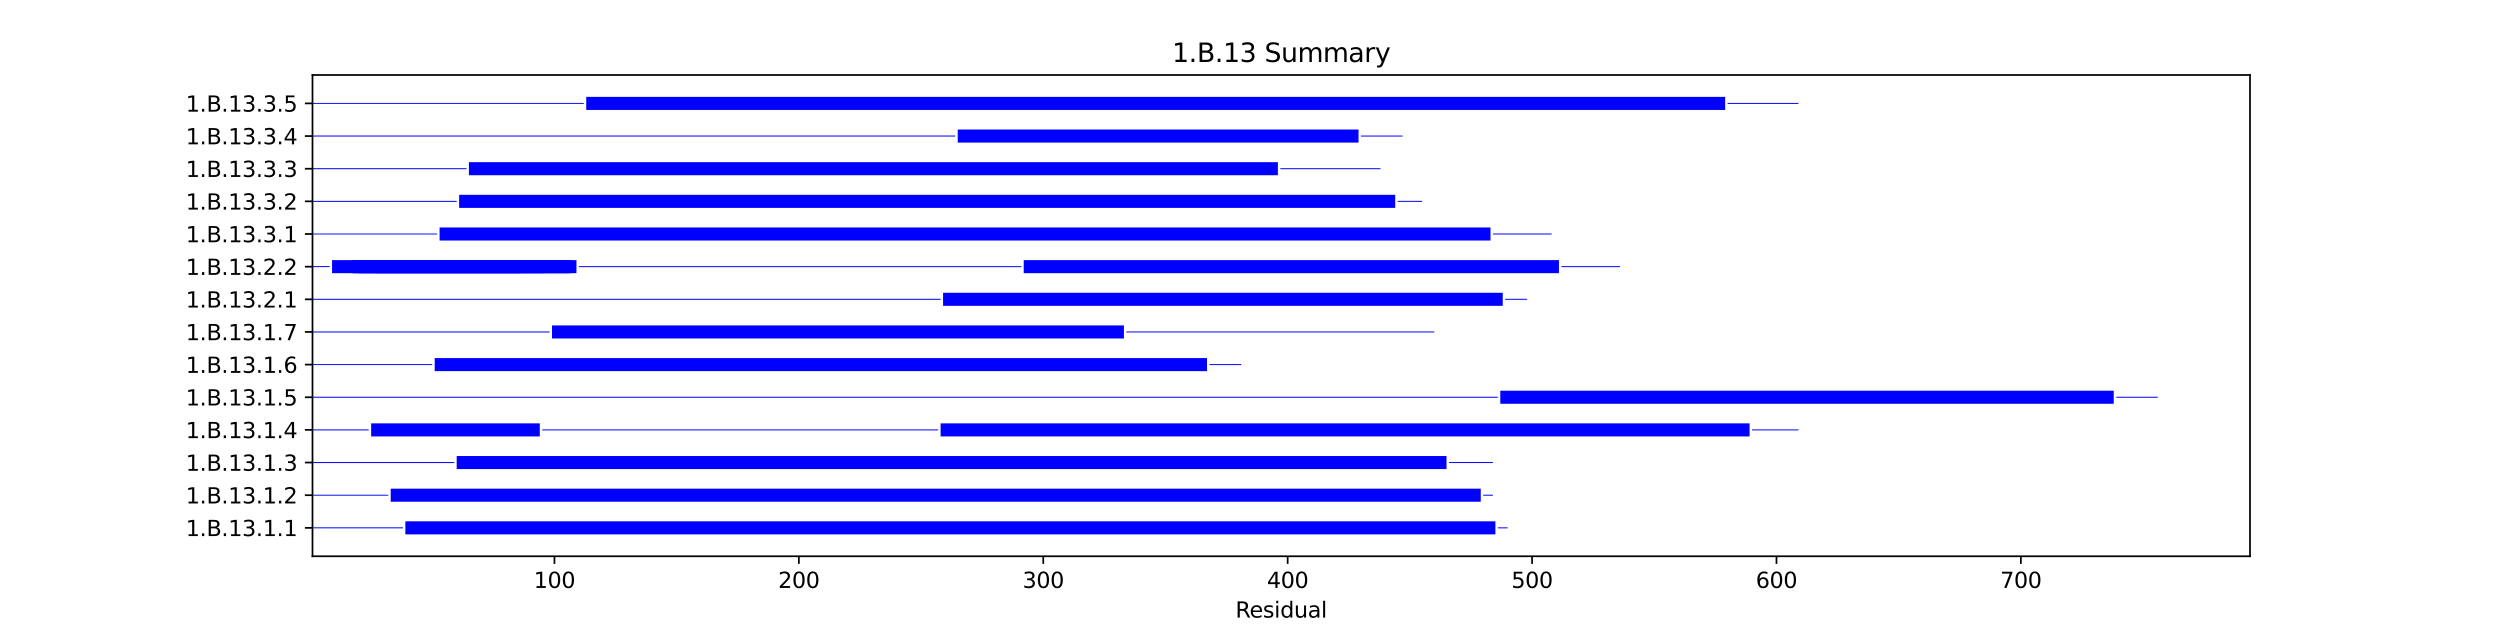 <?xml version="1.0" encoding="utf-8" standalone="no"?>
<!DOCTYPE svg PUBLIC "-//W3C//DTD SVG 1.1//EN"
  "http://www.w3.org/Graphics/SVG/1.1/DTD/svg11.dtd">
<svg xmlns:xlink="http://www.w3.org/1999/xlink" width="1152pt" height="288pt" viewBox="0 0 1152 288" xmlns="http://www.w3.org/2000/svg" version="1.1">
 <defs>
  <style type="text/css">*{stroke-linejoin: round; stroke-linecap: butt}</style>
 </defs>
 <g id="figure_1">
  <g id="patch_1">
   <path d="M 0 288 
L 1152 288 
L 1152 0 
L 0 0 
z
" style="fill: #ffffff"/>
  </g>
  <g id="axes_1">
   <g id="patch_2">
    <path d="M 144 256.32 
L 1036.8 256.32 
L 1036.8 34.56 
L 144 34.56 
z
" style="fill: #ffffff"/>
   </g>
   <g id="patch_3">
    <path d="M 144 243.457 
L 185.67 243.457 
L 185.67 243.005 
L 144 243.005 
z
" clip-path="url(#p2be571df8f)" style="fill: #0000ff"/>
   </g>
   <g id="patch_4">
    <path d="M 186.796 246.24 
L 689.084 246.24 
L 689.084 240.222 
L 186.796 240.222 
z
" clip-path="url(#p2be571df8f)" style="fill: #0000ff"/>
   </g>
   <g id="patch_5">
    <path d="M 690.21 243.457 
L 694.715 243.457 
L 694.715 243.005 
L 690.21 243.005 
z
" clip-path="url(#p2be571df8f)" style="fill: #0000ff"/>
   </g>
   <g id="patch_6">
    <path d="M 144 228.412 
L 178.912 228.412 
L 178.912 227.961 
L 144 227.961 
z
" clip-path="url(#p2be571df8f)" style="fill: #0000ff"/>
   </g>
   <g id="patch_7">
    <path d="M 180.039 231.195 
L 682.327 231.195 
L 682.327 225.177 
L 180.039 225.177 
z
" clip-path="url(#p2be571df8f)" style="fill: #0000ff"/>
   </g>
   <g id="patch_8">
    <path d="M 683.453 228.412 
L 687.958 228.412 
L 687.958 227.961 
L 683.453 227.961 
z
" clip-path="url(#p2be571df8f)" style="fill: #0000ff"/>
   </g>
   <g id="patch_9">
    <path d="M 144 213.367 
L 209.32 213.367 
L 209.32 212.916 
L 144 212.916 
z
" clip-path="url(#p2be571df8f)" style="fill: #0000ff"/>
   </g>
   <g id="patch_10">
    <path d="M 210.446 216.15 
L 666.56 216.15 
L 666.56 210.133 
L 210.446 210.133 
z
" clip-path="url(#p2be571df8f)" style="fill: #0000ff"/>
   </g>
   <g id="patch_11">
    <path d="M 667.686 213.367 
L 687.958 213.367 
L 687.958 212.916 
L 667.686 212.916 
z
" clip-path="url(#p2be571df8f)" style="fill: #0000ff"/>
   </g>
   <g id="patch_12">
    <path d="M 144 198.322 
L 169.903 198.322 
L 169.903 197.871 
L 144 197.871 
z
" clip-path="url(#p2be571df8f)" style="fill: #0000ff"/>
   </g>
   <g id="patch_13">
    <path d="M 171.029 201.106 
L 248.737 201.106 
L 248.737 195.088 
L 171.029 195.088 
z
" clip-path="url(#p2be571df8f)" style="fill: #0000ff"/>
   </g>
   <g id="patch_14">
    <path d="M 249.863 198.322 
L 432.309 198.322 
L 432.309 197.871 
L 249.863 197.871 
z
" clip-path="url(#p2be571df8f)" style="fill: #0000ff"/>
   </g>
   <g id="patch_15">
    <path d="M 433.435 201.106 
L 806.209 201.106 
L 806.209 195.088 
L 433.435 195.088 
z
" clip-path="url(#p2be571df8f)" style="fill: #0000ff"/>
   </g>
   <g id="patch_16">
    <path d="M 807.335 198.322 
L 828.733 198.322 
L 828.733 197.871 
L 807.335 197.871 
z
" clip-path="url(#p2be571df8f)" style="fill: #0000ff"/>
   </g>
   <g id="patch_17">
    <path d="M 144 183.278 
L 690.21 183.278 
L 690.21 182.826 
L 144 182.826 
z
" clip-path="url(#p2be571df8f)" style="fill: #0000ff"/>
   </g>
   <g id="patch_18">
    <path d="M 691.336 186.061 
L 974.014 186.061 
L 974.014 180.043 
L 691.336 180.043 
z
" clip-path="url(#p2be571df8f)" style="fill: #0000ff"/>
   </g>
   <g id="patch_19">
    <path d="M 975.14 183.278 
L 994.286 183.278 
L 994.286 182.826 
L 975.14 182.826 
z
" clip-path="url(#p2be571df8f)" style="fill: #0000ff"/>
   </g>
   <g id="patch_20">
    <path d="M 144 168.233 
L 199.184 168.233 
L 199.184 167.781 
L 144 167.781 
z
" clip-path="url(#p2be571df8f)" style="fill: #0000ff"/>
   </g>
   <g id="patch_21">
    <path d="M 200.31 171.016 
L 556.191 171.016 
L 556.191 164.998 
L 200.31 164.998 
z
" clip-path="url(#p2be571df8f)" style="fill: #0000ff"/>
   </g>
   <g id="patch_22">
    <path d="M 557.318 168.233 
L 571.958 168.233 
L 571.958 167.781 
L 557.318 167.781 
z
" clip-path="url(#p2be571df8f)" style="fill: #0000ff"/>
   </g>
   <g id="patch_23">
    <path d="M 144 153.188 
L 253.242 153.188 
L 253.242 152.737 
L 144 152.737 
z
" clip-path="url(#p2be571df8f)" style="fill: #0000ff"/>
   </g>
   <g id="patch_24">
    <path d="M 254.368 155.971 
L 517.9 155.971 
L 517.9 149.953 
L 254.368 149.953 
z
" clip-path="url(#p2be571df8f)" style="fill: #0000ff"/>
   </g>
   <g id="patch_25">
    <path d="M 519.027 153.188 
L 660.929 153.188 
L 660.929 152.737 
L 519.027 152.737 
z
" clip-path="url(#p2be571df8f)" style="fill: #0000ff"/>
   </g>
   <g id="patch_26">
    <path d="M 144 138.143 
L 433.435 138.143 
L 433.435 137.692 
L 144 137.692 
z
" clip-path="url(#p2be571df8f)" style="fill: #0000ff"/>
   </g>
   <g id="patch_27">
    <path d="M 434.561 140.927 
L 692.462 140.927 
L 692.462 134.909 
L 434.561 134.909 
z
" clip-path="url(#p2be571df8f)" style="fill: #0000ff"/>
   </g>
   <g id="patch_28">
    <path d="M 693.589 138.143 
L 703.725 138.143 
L 703.725 137.692 
L 693.589 137.692 
z
" clip-path="url(#p2be571df8f)" style="fill: #0000ff"/>
   </g>
   <g id="patch_29">
    <path d="M 144 123.099 
L 151.883 123.099 
L 151.883 122.647 
L 144 122.647 
z
" clip-path="url(#p2be571df8f)" style="fill: #0000ff"/>
   </g>
   <g id="patch_30">
    <path d="M 153.01 125.882 
L 263.378 125.882 
L 263.378 119.864 
L 153.01 119.864 
z
" clip-path="url(#p2be571df8f)" style="fill: #0000ff"/>
   </g>
   <g id="patch_31">
    <path d="M 162.019 125.882 
L 265.63 125.882 
L 265.63 119.864 
L 162.019 119.864 
z
" clip-path="url(#p2be571df8f)" style="fill: #0000ff"/>
   </g>
   <g id="patch_32">
    <path d="M 163.146 125.882 
L 239.728 125.882 
L 239.728 119.864 
L 163.146 119.864 
z
" clip-path="url(#p2be571df8f)" style="fill: #0000ff"/>
   </g>
   <g id="patch_33">
    <path d="M 165.398 125.882 
L 262.252 125.882 
L 262.252 119.864 
L 165.398 119.864 
z
" clip-path="url(#p2be571df8f)" style="fill: #0000ff"/>
   </g>
   <g id="patch_34">
    <path d="M 173.281 125.882 
L 250.99 125.882 
L 250.99 119.864 
L 173.281 119.864 
z
" clip-path="url(#p2be571df8f)" style="fill: #0000ff"/>
   </g>
   <g id="patch_35">
    <path d="M 266.756 123.099 
L 470.6 123.099 
L 470.6 122.647 
L 266.756 122.647 
z
" clip-path="url(#p2be571df8f)" style="fill: #0000ff"/>
   </g>
   <g id="patch_36">
    <path d="M 471.726 125.882 
L 718.365 125.882 
L 718.365 119.864 
L 471.726 119.864 
z
" clip-path="url(#p2be571df8f)" style="fill: #0000ff"/>
   </g>
   <g id="patch_37">
    <path d="M 719.491 123.099 
L 746.52 123.099 
L 746.52 122.647 
L 719.491 122.647 
z
" clip-path="url(#p2be571df8f)" style="fill: #0000ff"/>
   </g>
   <g id="patch_38">
    <path d="M 144 108.054 
L 201.437 108.054 
L 201.437 107.602 
L 144 107.602 
z
" clip-path="url(#p2be571df8f)" style="fill: #0000ff"/>
   </g>
   <g id="patch_39">
    <path d="M 202.563 110.837 
L 686.831 110.837 
L 686.831 104.819 
L 202.563 104.819 
z
" clip-path="url(#p2be571df8f)" style="fill: #0000ff"/>
   </g>
   <g id="patch_40">
    <path d="M 687.958 108.054 
L 714.987 108.054 
L 714.987 107.602 
L 687.958 107.602 
z
" clip-path="url(#p2be571df8f)" style="fill: #0000ff"/>
   </g>
   <g id="patch_41">
    <path d="M 144 93.009 
L 210.446 93.009 
L 210.446 92.558 
L 144 92.558 
z
" clip-path="url(#p2be571df8f)" style="fill: #0000ff"/>
   </g>
   <g id="patch_42">
    <path d="M 211.572 95.792 
L 642.909 95.792 
L 642.909 89.774 
L 211.572 89.774 
z
" clip-path="url(#p2be571df8f)" style="fill: #0000ff"/>
   </g>
   <g id="patch_43">
    <path d="M 644.036 93.009 
L 655.298 93.009 
L 655.298 92.558 
L 644.036 92.558 
z
" clip-path="url(#p2be571df8f)" style="fill: #0000ff"/>
   </g>
   <g id="patch_44">
    <path d="M 144 77.964 
L 214.951 77.964 
L 214.951 77.513 
L 144 77.513 
z
" clip-path="url(#p2be571df8f)" style="fill: #0000ff"/>
   </g>
   <g id="patch_45">
    <path d="M 216.077 80.747 
L 588.851 80.747 
L 588.851 74.73 
L 216.077 74.73 
z
" clip-path="url(#p2be571df8f)" style="fill: #0000ff"/>
   </g>
   <g id="patch_46">
    <path d="M 589.978 77.964 
L 636.152 77.964 
L 636.152 77.513 
L 589.978 77.513 
z
" clip-path="url(#p2be571df8f)" style="fill: #0000ff"/>
   </g>
   <g id="patch_47">
    <path d="M 144 62.919 
L 440.192 62.919 
L 440.192 62.468 
L 144 62.468 
z
" clip-path="url(#p2be571df8f)" style="fill: #0000ff"/>
   </g>
   <g id="patch_48">
    <path d="M 441.318 65.703 
L 626.016 65.703 
L 626.016 59.685 
L 441.318 59.685 
z
" clip-path="url(#p2be571df8f)" style="fill: #0000ff"/>
   </g>
   <g id="patch_49">
    <path d="M 627.142 62.919 
L 646.288 62.919 
L 646.288 62.468 
L 627.142 62.468 
z
" clip-path="url(#p2be571df8f)" style="fill: #0000ff"/>
   </g>
   <g id="patch_50">
    <path d="M 144 47.875 
L 269.009 47.875 
L 269.009 47.423 
L 144 47.423 
z
" clip-path="url(#p2be571df8f)" style="fill: #0000ff"/>
   </g>
   <g id="patch_51">
    <path d="M 270.135 50.658 
L 794.947 50.658 
L 794.947 44.64 
L 270.135 44.64 
z
" clip-path="url(#p2be571df8f)" style="fill: #0000ff"/>
   </g>
   <g id="patch_52">
    <path d="M 796.073 47.875 
L 828.733 47.875 
L 828.733 47.423 
L 796.073 47.423 
z
" clip-path="url(#p2be571df8f)" style="fill: #0000ff"/>
   </g>
   <g id="matplotlib.axis_1">
    <g id="xtick_1">
     <g id="line2d_1">
      <defs>
       <path id="m7f38c696da" d="M 0 0 
L 0 3.5 
" style="stroke: #000000; stroke-width: 0.8"/>
      </defs>
      <g>
       <use xlink:href="#m7f38c696da" x="255.494" y="256.32" style="stroke: #000000; stroke-width: 0.8"/>
      </g>
     </g>
     <g id="text_1">
      <!-- 100 -->
      <g transform="translate(245.951 270.918) scale(0.1 -0.1)">
       <defs>
        <path id="DejaVuSans-31" d="M 794 531 
L 1825 531 
L 1825 4091 
L 703 3866 
L 703 4441 
L 1819 4666 
L 2450 4666 
L 2450 531 
L 3481 531 
L 3481 0 
L 794 0 
L 794 531 
z
" transform="scale(0.016)"/>
        <path id="DejaVuSans-30" d="M 2034 4250 
Q 1547 4250 1301 3770 
Q 1056 3291 1056 2328 
Q 1056 1369 1301 889 
Q 1547 409 2034 409 
Q 2525 409 2770 889 
Q 3016 1369 3016 2328 
Q 3016 3291 2770 3770 
Q 2525 4250 2034 4250 
z
M 2034 4750 
Q 2819 4750 3233 4129 
Q 3647 3509 3647 2328 
Q 3647 1150 3233 529 
Q 2819 -91 2034 -91 
Q 1250 -91 836 529 
Q 422 1150 422 2328 
Q 422 3509 836 4129 
Q 1250 4750 2034 4750 
z
" transform="scale(0.016)"/>
       </defs>
       <use xlink:href="#DejaVuSans-31"/>
       <use xlink:href="#DejaVuSans-30" x="63.623"/>
       <use xlink:href="#DejaVuSans-30" x="127.246"/>
      </g>
     </g>
    </g>
    <g id="xtick_2">
     <g id="line2d_2">
      <g>
       <use xlink:href="#m7f38c696da" x="368.115" y="256.32" style="stroke: #000000; stroke-width: 0.8"/>
      </g>
     </g>
     <g id="text_2">
      <!-- 200 -->
      <g transform="translate(358.571 270.918) scale(0.1 -0.1)">
       <defs>
        <path id="DejaVuSans-32" d="M 1228 531 
L 3431 531 
L 3431 0 
L 469 0 
L 469 531 
Q 828 903 1448 1529 
Q 2069 2156 2228 2338 
Q 2531 2678 2651 2914 
Q 2772 3150 2772 3378 
Q 2772 3750 2511 3984 
Q 2250 4219 1831 4219 
Q 1534 4219 1204 4116 
Q 875 4013 500 3803 
L 500 4441 
Q 881 4594 1212 4672 
Q 1544 4750 1819 4750 
Q 2544 4750 2975 4387 
Q 3406 4025 3406 3419 
Q 3406 3131 3298 2873 
Q 3191 2616 2906 2266 
Q 2828 2175 2409 1742 
Q 1991 1309 1228 531 
z
" transform="scale(0.016)"/>
       </defs>
       <use xlink:href="#DejaVuSans-32"/>
       <use xlink:href="#DejaVuSans-30" x="63.623"/>
       <use xlink:href="#DejaVuSans-30" x="127.246"/>
      </g>
     </g>
    </g>
    <g id="xtick_3">
     <g id="line2d_3">
      <g>
       <use xlink:href="#m7f38c696da" x="480.736" y="256.32" style="stroke: #000000; stroke-width: 0.8"/>
      </g>
     </g>
     <g id="text_3">
      <!-- 300 -->
      <g transform="translate(471.192 270.918) scale(0.1 -0.1)">
       <defs>
        <path id="DejaVuSans-33" d="M 2597 2516 
Q 3050 2419 3304 2112 
Q 3559 1806 3559 1356 
Q 3559 666 3084 287 
Q 2609 -91 1734 -91 
Q 1441 -91 1130 -33 
Q 819 25 488 141 
L 488 750 
Q 750 597 1062 519 
Q 1375 441 1716 441 
Q 2309 441 2620 675 
Q 2931 909 2931 1356 
Q 2931 1769 2642 2001 
Q 2353 2234 1838 2234 
L 1294 2234 
L 1294 2753 
L 1863 2753 
Q 2328 2753 2575 2939 
Q 2822 3125 2822 3475 
Q 2822 3834 2567 4026 
Q 2313 4219 1838 4219 
Q 1578 4219 1281 4162 
Q 984 4106 628 3988 
L 628 4550 
Q 988 4650 1302 4700 
Q 1616 4750 1894 4750 
Q 2613 4750 3031 4423 
Q 3450 4097 3450 3541 
Q 3450 3153 3228 2886 
Q 3006 2619 2597 2516 
z
" transform="scale(0.016)"/>
       </defs>
       <use xlink:href="#DejaVuSans-33"/>
       <use xlink:href="#DejaVuSans-30" x="63.623"/>
       <use xlink:href="#DejaVuSans-30" x="127.246"/>
      </g>
     </g>
    </g>
    <g id="xtick_4">
     <g id="line2d_4">
      <g>
       <use xlink:href="#m7f38c696da" x="593.356" y="256.32" style="stroke: #000000; stroke-width: 0.8"/>
      </g>
     </g>
     <g id="text_4">
      <!-- 400 -->
      <g transform="translate(583.813 270.918) scale(0.1 -0.1)">
       <defs>
        <path id="DejaVuSans-34" d="M 2419 4116 
L 825 1625 
L 2419 1625 
L 2419 4116 
z
M 2253 4666 
L 3047 4666 
L 3047 1625 
L 3713 1625 
L 3713 1100 
L 3047 1100 
L 3047 0 
L 2419 0 
L 2419 1100 
L 313 1100 
L 313 1709 
L 2253 4666 
z
" transform="scale(0.016)"/>
       </defs>
       <use xlink:href="#DejaVuSans-34"/>
       <use xlink:href="#DejaVuSans-30" x="63.623"/>
       <use xlink:href="#DejaVuSans-30" x="127.246"/>
      </g>
     </g>
    </g>
    <g id="xtick_5">
     <g id="line2d_5">
      <g>
       <use xlink:href="#m7f38c696da" x="705.977" y="256.32" style="stroke: #000000; stroke-width: 0.8"/>
      </g>
     </g>
     <g id="text_5">
      <!-- 500 -->
      <g transform="translate(696.433 270.918) scale(0.1 -0.1)">
       <defs>
        <path id="DejaVuSans-35" d="M 691 4666 
L 3169 4666 
L 3169 4134 
L 1269 4134 
L 1269 2991 
Q 1406 3038 1543 3061 
Q 1681 3084 1819 3084 
Q 2600 3084 3056 2656 
Q 3513 2228 3513 1497 
Q 3513 744 3044 326 
Q 2575 -91 1722 -91 
Q 1428 -91 1123 -41 
Q 819 9 494 109 
L 494 744 
Q 775 591 1075 516 
Q 1375 441 1709 441 
Q 2250 441 2565 725 
Q 2881 1009 2881 1497 
Q 2881 1984 2565 2268 
Q 2250 2553 1709 2553 
Q 1456 2553 1204 2497 
Q 953 2441 691 2322 
L 691 4666 
z
" transform="scale(0.016)"/>
       </defs>
       <use xlink:href="#DejaVuSans-35"/>
       <use xlink:href="#DejaVuSans-30" x="63.623"/>
       <use xlink:href="#DejaVuSans-30" x="127.246"/>
      </g>
     </g>
    </g>
    <g id="xtick_6">
     <g id="line2d_6">
      <g>
       <use xlink:href="#m7f38c696da" x="818.598" y="256.32" style="stroke: #000000; stroke-width: 0.8"/>
      </g>
     </g>
     <g id="text_6">
      <!-- 600 -->
      <g transform="translate(809.054 270.918) scale(0.1 -0.1)">
       <defs>
        <path id="DejaVuSans-36" d="M 2113 2584 
Q 1688 2584 1439 2293 
Q 1191 2003 1191 1497 
Q 1191 994 1439 701 
Q 1688 409 2113 409 
Q 2538 409 2786 701 
Q 3034 994 3034 1497 
Q 3034 2003 2786 2293 
Q 2538 2584 2113 2584 
z
M 3366 4563 
L 3366 3988 
Q 3128 4100 2886 4159 
Q 2644 4219 2406 4219 
Q 1781 4219 1451 3797 
Q 1122 3375 1075 2522 
Q 1259 2794 1537 2939 
Q 1816 3084 2150 3084 
Q 2853 3084 3261 2657 
Q 3669 2231 3669 1497 
Q 3669 778 3244 343 
Q 2819 -91 2113 -91 
Q 1303 -91 875 529 
Q 447 1150 447 2328 
Q 447 3434 972 4092 
Q 1497 4750 2381 4750 
Q 2619 4750 2861 4703 
Q 3103 4656 3366 4563 
z
" transform="scale(0.016)"/>
       </defs>
       <use xlink:href="#DejaVuSans-36"/>
       <use xlink:href="#DejaVuSans-30" x="63.623"/>
       <use xlink:href="#DejaVuSans-30" x="127.246"/>
      </g>
     </g>
    </g>
    <g id="xtick_7">
     <g id="line2d_7">
      <g>
       <use xlink:href="#m7f38c696da" x="931.218" y="256.32" style="stroke: #000000; stroke-width: 0.8"/>
      </g>
     </g>
     <g id="text_7">
      <!-- 700 -->
      <g transform="translate(921.674 270.918) scale(0.1 -0.1)">
       <defs>
        <path id="DejaVuSans-37" d="M 525 4666 
L 3525 4666 
L 3525 4397 
L 1831 0 
L 1172 0 
L 2766 4134 
L 525 4134 
L 525 4666 
z
" transform="scale(0.016)"/>
       </defs>
       <use xlink:href="#DejaVuSans-37"/>
       <use xlink:href="#DejaVuSans-30" x="63.623"/>
       <use xlink:href="#DejaVuSans-30" x="127.246"/>
      </g>
     </g>
    </g>
    <g id="text_8">
     <!-- Residual -->
     <g transform="translate(569.284 284.597) scale(0.1 -0.1)">
      <defs>
       <path id="DejaVuSans-52" d="M 2841 2188 
Q 3044 2119 3236 1894 
Q 3428 1669 3622 1275 
L 4263 0 
L 3584 0 
L 2988 1197 
Q 2756 1666 2539 1819 
Q 2322 1972 1947 1972 
L 1259 1972 
L 1259 0 
L 628 0 
L 628 4666 
L 2053 4666 
Q 2853 4666 3247 4331 
Q 3641 3997 3641 3322 
Q 3641 2881 3436 2590 
Q 3231 2300 2841 2188 
z
M 1259 4147 
L 1259 2491 
L 2053 2491 
Q 2509 2491 2742 2702 
Q 2975 2913 2975 3322 
Q 2975 3731 2742 3939 
Q 2509 4147 2053 4147 
L 1259 4147 
z
" transform="scale(0.016)"/>
       <path id="DejaVuSans-65" d="M 3597 1894 
L 3597 1613 
L 953 1613 
Q 991 1019 1311 708 
Q 1631 397 2203 397 
Q 2534 397 2845 478 
Q 3156 559 3463 722 
L 3463 178 
Q 3153 47 2828 -22 
Q 2503 -91 2169 -91 
Q 1331 -91 842 396 
Q 353 884 353 1716 
Q 353 2575 817 3079 
Q 1281 3584 2069 3584 
Q 2775 3584 3186 3129 
Q 3597 2675 3597 1894 
z
M 3022 2063 
Q 3016 2534 2758 2815 
Q 2500 3097 2075 3097 
Q 1594 3097 1305 2825 
Q 1016 2553 972 2059 
L 3022 2063 
z
" transform="scale(0.016)"/>
       <path id="DejaVuSans-73" d="M 2834 3397 
L 2834 2853 
Q 2591 2978 2328 3040 
Q 2066 3103 1784 3103 
Q 1356 3103 1142 2972 
Q 928 2841 928 2578 
Q 928 2378 1081 2264 
Q 1234 2150 1697 2047 
L 1894 2003 
Q 2506 1872 2764 1633 
Q 3022 1394 3022 966 
Q 3022 478 2636 193 
Q 2250 -91 1575 -91 
Q 1294 -91 989 -36 
Q 684 19 347 128 
L 347 722 
Q 666 556 975 473 
Q 1284 391 1588 391 
Q 1994 391 2212 530 
Q 2431 669 2431 922 
Q 2431 1156 2273 1281 
Q 2116 1406 1581 1522 
L 1381 1569 
Q 847 1681 609 1914 
Q 372 2147 372 2553 
Q 372 3047 722 3315 
Q 1072 3584 1716 3584 
Q 2034 3584 2315 3537 
Q 2597 3491 2834 3397 
z
" transform="scale(0.016)"/>
       <path id="DejaVuSans-69" d="M 603 3500 
L 1178 3500 
L 1178 0 
L 603 0 
L 603 3500 
z
M 603 4863 
L 1178 4863 
L 1178 4134 
L 603 4134 
L 603 4863 
z
" transform="scale(0.016)"/>
       <path id="DejaVuSans-64" d="M 2906 2969 
L 2906 4863 
L 3481 4863 
L 3481 0 
L 2906 0 
L 2906 525 
Q 2725 213 2448 61 
Q 2172 -91 1784 -91 
Q 1150 -91 751 415 
Q 353 922 353 1747 
Q 353 2572 751 3078 
Q 1150 3584 1784 3584 
Q 2172 3584 2448 3432 
Q 2725 3281 2906 2969 
z
M 947 1747 
Q 947 1113 1208 752 
Q 1469 391 1925 391 
Q 2381 391 2643 752 
Q 2906 1113 2906 1747 
Q 2906 2381 2643 2742 
Q 2381 3103 1925 3103 
Q 1469 3103 1208 2742 
Q 947 2381 947 1747 
z
" transform="scale(0.016)"/>
       <path id="DejaVuSans-75" d="M 544 1381 
L 544 3500 
L 1119 3500 
L 1119 1403 
Q 1119 906 1312 657 
Q 1506 409 1894 409 
Q 2359 409 2629 706 
Q 2900 1003 2900 1516 
L 2900 3500 
L 3475 3500 
L 3475 0 
L 2900 0 
L 2900 538 
Q 2691 219 2414 64 
Q 2138 -91 1772 -91 
Q 1169 -91 856 284 
Q 544 659 544 1381 
z
M 1991 3584 
L 1991 3584 
z
" transform="scale(0.016)"/>
       <path id="DejaVuSans-61" d="M 2194 1759 
Q 1497 1759 1228 1600 
Q 959 1441 959 1056 
Q 959 750 1161 570 
Q 1363 391 1709 391 
Q 2188 391 2477 730 
Q 2766 1069 2766 1631 
L 2766 1759 
L 2194 1759 
z
M 3341 1997 
L 3341 0 
L 2766 0 
L 2766 531 
Q 2569 213 2275 61 
Q 1981 -91 1556 -91 
Q 1019 -91 701 211 
Q 384 513 384 1019 
Q 384 1609 779 1909 
Q 1175 2209 1959 2209 
L 2766 2209 
L 2766 2266 
Q 2766 2663 2505 2880 
Q 2244 3097 1772 3097 
Q 1472 3097 1187 3025 
Q 903 2953 641 2809 
L 641 3341 
Q 956 3463 1253 3523 
Q 1550 3584 1831 3584 
Q 2591 3584 2966 3190 
Q 3341 2797 3341 1997 
z
" transform="scale(0.016)"/>
       <path id="DejaVuSans-6c" d="M 603 4863 
L 1178 4863 
L 1178 0 
L 603 0 
L 603 4863 
z
" transform="scale(0.016)"/>
      </defs>
      <use xlink:href="#DejaVuSans-52"/>
      <use xlink:href="#DejaVuSans-65" x="64.982"/>
      <use xlink:href="#DejaVuSans-73" x="126.506"/>
      <use xlink:href="#DejaVuSans-69" x="178.605"/>
      <use xlink:href="#DejaVuSans-64" x="206.389"/>
      <use xlink:href="#DejaVuSans-75" x="269.865"/>
      <use xlink:href="#DejaVuSans-61" x="333.244"/>
      <use xlink:href="#DejaVuSans-6c" x="394.523"/>
     </g>
    </g>
   </g>
   <g id="matplotlib.axis_2">
    <g id="ytick_1">
     <g id="line2d_8">
      <defs>
       <path id="m8f4cdba643" d="M 0 0 
L -3.5 0 
" style="stroke: #000000; stroke-width: 0.8"/>
      </defs>
      <g>
       <use xlink:href="#m8f4cdba643" x="144" y="243.231" style="stroke: #000000; stroke-width: 0.8"/>
      </g>
     </g>
     <g id="text_9">
      <!-- 1.B.13.1.1 -->
      <g transform="translate(85.614 247.03) scale(0.1 -0.1)">
       <defs>
        <path id="DejaVuSans-2e" d="M 684 794 
L 1344 794 
L 1344 0 
L 684 0 
L 684 794 
z
" transform="scale(0.016)"/>
        <path id="DejaVuSans-42" d="M 1259 2228 
L 1259 519 
L 2272 519 
Q 2781 519 3026 730 
Q 3272 941 3272 1375 
Q 3272 1813 3026 2020 
Q 2781 2228 2272 2228 
L 1259 2228 
z
M 1259 4147 
L 1259 2741 
L 2194 2741 
Q 2656 2741 2882 2914 
Q 3109 3088 3109 3444 
Q 3109 3797 2882 3972 
Q 2656 4147 2194 4147 
L 1259 4147 
z
M 628 4666 
L 2241 4666 
Q 2963 4666 3353 4366 
Q 3744 4066 3744 3513 
Q 3744 3084 3544 2831 
Q 3344 2578 2956 2516 
Q 3422 2416 3680 2098 
Q 3938 1781 3938 1306 
Q 3938 681 3513 340 
Q 3088 0 2303 0 
L 628 0 
L 628 4666 
z
" transform="scale(0.016)"/>
       </defs>
       <use xlink:href="#DejaVuSans-31"/>
       <use xlink:href="#DejaVuSans-2e" x="63.623"/>
       <use xlink:href="#DejaVuSans-42" x="95.41"/>
       <use xlink:href="#DejaVuSans-2e" x="164.014"/>
       <use xlink:href="#DejaVuSans-31" x="195.801"/>
       <use xlink:href="#DejaVuSans-33" x="259.424"/>
       <use xlink:href="#DejaVuSans-2e" x="323.047"/>
       <use xlink:href="#DejaVuSans-31" x="354.834"/>
       <use xlink:href="#DejaVuSans-2e" x="418.457"/>
       <use xlink:href="#DejaVuSans-31" x="450.244"/>
      </g>
     </g>
    </g>
    <g id="ytick_2">
     <g id="line2d_9">
      <g>
       <use xlink:href="#m8f4cdba643" x="144" y="228.186" style="stroke: #000000; stroke-width: 0.8"/>
      </g>
     </g>
     <g id="text_10">
      <!-- 1.B.13.1.2 -->
      <g transform="translate(85.614 231.985) scale(0.1 -0.1)">
       <use xlink:href="#DejaVuSans-31"/>
       <use xlink:href="#DejaVuSans-2e" x="63.623"/>
       <use xlink:href="#DejaVuSans-42" x="95.41"/>
       <use xlink:href="#DejaVuSans-2e" x="164.014"/>
       <use xlink:href="#DejaVuSans-31" x="195.801"/>
       <use xlink:href="#DejaVuSans-33" x="259.424"/>
       <use xlink:href="#DejaVuSans-2e" x="323.047"/>
       <use xlink:href="#DejaVuSans-31" x="354.834"/>
       <use xlink:href="#DejaVuSans-2e" x="418.457"/>
       <use xlink:href="#DejaVuSans-32" x="450.244"/>
      </g>
     </g>
    </g>
    <g id="ytick_3">
     <g id="line2d_10">
      <g>
       <use xlink:href="#m8f4cdba643" x="144" y="213.141" style="stroke: #000000; stroke-width: 0.8"/>
      </g>
     </g>
     <g id="text_11">
      <!-- 1.B.13.1.3 -->
      <g transform="translate(85.614 216.941) scale(0.1 -0.1)">
       <use xlink:href="#DejaVuSans-31"/>
       <use xlink:href="#DejaVuSans-2e" x="63.623"/>
       <use xlink:href="#DejaVuSans-42" x="95.41"/>
       <use xlink:href="#DejaVuSans-2e" x="164.014"/>
       <use xlink:href="#DejaVuSans-31" x="195.801"/>
       <use xlink:href="#DejaVuSans-33" x="259.424"/>
       <use xlink:href="#DejaVuSans-2e" x="323.047"/>
       <use xlink:href="#DejaVuSans-31" x="354.834"/>
       <use xlink:href="#DejaVuSans-2e" x="418.457"/>
       <use xlink:href="#DejaVuSans-33" x="450.244"/>
      </g>
     </g>
    </g>
    <g id="ytick_4">
     <g id="line2d_11">
      <g>
       <use xlink:href="#m8f4cdba643" x="144" y="198.097" style="stroke: #000000; stroke-width: 0.8"/>
      </g>
     </g>
     <g id="text_12">
      <!-- 1.B.13.1.4 -->
      <g transform="translate(85.614 201.896) scale(0.1 -0.1)">
       <use xlink:href="#DejaVuSans-31"/>
       <use xlink:href="#DejaVuSans-2e" x="63.623"/>
       <use xlink:href="#DejaVuSans-42" x="95.41"/>
       <use xlink:href="#DejaVuSans-2e" x="164.014"/>
       <use xlink:href="#DejaVuSans-31" x="195.801"/>
       <use xlink:href="#DejaVuSans-33" x="259.424"/>
       <use xlink:href="#DejaVuSans-2e" x="323.047"/>
       <use xlink:href="#DejaVuSans-31" x="354.834"/>
       <use xlink:href="#DejaVuSans-2e" x="418.457"/>
       <use xlink:href="#DejaVuSans-34" x="450.244"/>
      </g>
     </g>
    </g>
    <g id="ytick_5">
     <g id="line2d_12">
      <g>
       <use xlink:href="#m8f4cdba643" x="144" y="183.052" style="stroke: #000000; stroke-width: 0.8"/>
      </g>
     </g>
     <g id="text_13">
      <!-- 1.B.13.1.5 -->
      <g transform="translate(85.614 186.851) scale(0.1 -0.1)">
       <use xlink:href="#DejaVuSans-31"/>
       <use xlink:href="#DejaVuSans-2e" x="63.623"/>
       <use xlink:href="#DejaVuSans-42" x="95.41"/>
       <use xlink:href="#DejaVuSans-2e" x="164.014"/>
       <use xlink:href="#DejaVuSans-31" x="195.801"/>
       <use xlink:href="#DejaVuSans-33" x="259.424"/>
       <use xlink:href="#DejaVuSans-2e" x="323.047"/>
       <use xlink:href="#DejaVuSans-31" x="354.834"/>
       <use xlink:href="#DejaVuSans-2e" x="418.457"/>
       <use xlink:href="#DejaVuSans-35" x="450.244"/>
      </g>
     </g>
    </g>
    <g id="ytick_6">
     <g id="line2d_13">
      <g>
       <use xlink:href="#m8f4cdba643" x="144" y="168.007" style="stroke: #000000; stroke-width: 0.8"/>
      </g>
     </g>
     <g id="text_14">
      <!-- 1.B.13.1.6 -->
      <g transform="translate(85.614 171.806) scale(0.1 -0.1)">
       <use xlink:href="#DejaVuSans-31"/>
       <use xlink:href="#DejaVuSans-2e" x="63.623"/>
       <use xlink:href="#DejaVuSans-42" x="95.41"/>
       <use xlink:href="#DejaVuSans-2e" x="164.014"/>
       <use xlink:href="#DejaVuSans-31" x="195.801"/>
       <use xlink:href="#DejaVuSans-33" x="259.424"/>
       <use xlink:href="#DejaVuSans-2e" x="323.047"/>
       <use xlink:href="#DejaVuSans-31" x="354.834"/>
       <use xlink:href="#DejaVuSans-2e" x="418.457"/>
       <use xlink:href="#DejaVuSans-36" x="450.244"/>
      </g>
     </g>
    </g>
    <g id="ytick_7">
     <g id="line2d_14">
      <g>
       <use xlink:href="#m8f4cdba643" x="144" y="152.962" style="stroke: #000000; stroke-width: 0.8"/>
      </g>
     </g>
     <g id="text_15">
      <!-- 1.B.13.1.7 -->
      <g transform="translate(85.614 156.762) scale(0.1 -0.1)">
       <use xlink:href="#DejaVuSans-31"/>
       <use xlink:href="#DejaVuSans-2e" x="63.623"/>
       <use xlink:href="#DejaVuSans-42" x="95.41"/>
       <use xlink:href="#DejaVuSans-2e" x="164.014"/>
       <use xlink:href="#DejaVuSans-31" x="195.801"/>
       <use xlink:href="#DejaVuSans-33" x="259.424"/>
       <use xlink:href="#DejaVuSans-2e" x="323.047"/>
       <use xlink:href="#DejaVuSans-31" x="354.834"/>
       <use xlink:href="#DejaVuSans-2e" x="418.457"/>
       <use xlink:href="#DejaVuSans-37" x="450.244"/>
      </g>
     </g>
    </g>
    <g id="ytick_8">
     <g id="line2d_15">
      <g>
       <use xlink:href="#m8f4cdba643" x="144" y="137.918" style="stroke: #000000; stroke-width: 0.8"/>
      </g>
     </g>
     <g id="text_16">
      <!-- 1.B.13.2.1 -->
      <g transform="translate(85.614 141.717) scale(0.1 -0.1)">
       <use xlink:href="#DejaVuSans-31"/>
       <use xlink:href="#DejaVuSans-2e" x="63.623"/>
       <use xlink:href="#DejaVuSans-42" x="95.41"/>
       <use xlink:href="#DejaVuSans-2e" x="164.014"/>
       <use xlink:href="#DejaVuSans-31" x="195.801"/>
       <use xlink:href="#DejaVuSans-33" x="259.424"/>
       <use xlink:href="#DejaVuSans-2e" x="323.047"/>
       <use xlink:href="#DejaVuSans-32" x="354.834"/>
       <use xlink:href="#DejaVuSans-2e" x="418.457"/>
       <use xlink:href="#DejaVuSans-31" x="450.244"/>
      </g>
     </g>
    </g>
    <g id="ytick_9">
     <g id="line2d_16">
      <g>
       <use xlink:href="#m8f4cdba643" x="144" y="122.873" style="stroke: #000000; stroke-width: 0.8"/>
      </g>
     </g>
     <g id="text_17">
      <!-- 1.B.13.2.2 -->
      <g transform="translate(85.614 126.672) scale(0.1 -0.1)">
       <use xlink:href="#DejaVuSans-31"/>
       <use xlink:href="#DejaVuSans-2e" x="63.623"/>
       <use xlink:href="#DejaVuSans-42" x="95.41"/>
       <use xlink:href="#DejaVuSans-2e" x="164.014"/>
       <use xlink:href="#DejaVuSans-31" x="195.801"/>
       <use xlink:href="#DejaVuSans-33" x="259.424"/>
       <use xlink:href="#DejaVuSans-2e" x="323.047"/>
       <use xlink:href="#DejaVuSans-32" x="354.834"/>
       <use xlink:href="#DejaVuSans-2e" x="418.457"/>
       <use xlink:href="#DejaVuSans-32" x="450.244"/>
      </g>
     </g>
    </g>
    <g id="ytick_10">
     <g id="line2d_17">
      <g>
       <use xlink:href="#m8f4cdba643" x="144" y="107.828" style="stroke: #000000; stroke-width: 0.8"/>
      </g>
     </g>
     <g id="text_18">
      <!-- 1.B.13.3.1 -->
      <g transform="translate(85.614 111.627) scale(0.1 -0.1)">
       <use xlink:href="#DejaVuSans-31"/>
       <use xlink:href="#DejaVuSans-2e" x="63.623"/>
       <use xlink:href="#DejaVuSans-42" x="95.41"/>
       <use xlink:href="#DejaVuSans-2e" x="164.014"/>
       <use xlink:href="#DejaVuSans-31" x="195.801"/>
       <use xlink:href="#DejaVuSans-33" x="259.424"/>
       <use xlink:href="#DejaVuSans-2e" x="323.047"/>
       <use xlink:href="#DejaVuSans-33" x="354.834"/>
       <use xlink:href="#DejaVuSans-2e" x="418.457"/>
       <use xlink:href="#DejaVuSans-31" x="450.244"/>
      </g>
     </g>
    </g>
    <g id="ytick_11">
     <g id="line2d_18">
      <g>
       <use xlink:href="#m8f4cdba643" x="144" y="92.783" style="stroke: #000000; stroke-width: 0.8"/>
      </g>
     </g>
     <g id="text_19">
      <!-- 1.B.13.3.2 -->
      <g transform="translate(85.614 96.583) scale(0.1 -0.1)">
       <use xlink:href="#DejaVuSans-31"/>
       <use xlink:href="#DejaVuSans-2e" x="63.623"/>
       <use xlink:href="#DejaVuSans-42" x="95.41"/>
       <use xlink:href="#DejaVuSans-2e" x="164.014"/>
       <use xlink:href="#DejaVuSans-31" x="195.801"/>
       <use xlink:href="#DejaVuSans-33" x="259.424"/>
       <use xlink:href="#DejaVuSans-2e" x="323.047"/>
       <use xlink:href="#DejaVuSans-33" x="354.834"/>
       <use xlink:href="#DejaVuSans-2e" x="418.457"/>
       <use xlink:href="#DejaVuSans-32" x="450.244"/>
      </g>
     </g>
    </g>
    <g id="ytick_12">
     <g id="line2d_19">
      <g>
       <use xlink:href="#m8f4cdba643" x="144" y="77.739" style="stroke: #000000; stroke-width: 0.8"/>
      </g>
     </g>
     <g id="text_20">
      <!-- 1.B.13.3.3 -->
      <g transform="translate(85.614 81.538) scale(0.1 -0.1)">
       <use xlink:href="#DejaVuSans-31"/>
       <use xlink:href="#DejaVuSans-2e" x="63.623"/>
       <use xlink:href="#DejaVuSans-42" x="95.41"/>
       <use xlink:href="#DejaVuSans-2e" x="164.014"/>
       <use xlink:href="#DejaVuSans-31" x="195.801"/>
       <use xlink:href="#DejaVuSans-33" x="259.424"/>
       <use xlink:href="#DejaVuSans-2e" x="323.047"/>
       <use xlink:href="#DejaVuSans-33" x="354.834"/>
       <use xlink:href="#DejaVuSans-2e" x="418.457"/>
       <use xlink:href="#DejaVuSans-33" x="450.244"/>
      </g>
     </g>
    </g>
    <g id="ytick_13">
     <g id="line2d_20">
      <g>
       <use xlink:href="#m8f4cdba643" x="144" y="62.694" style="stroke: #000000; stroke-width: 0.8"/>
      </g>
     </g>
     <g id="text_21">
      <!-- 1.B.13.3.4 -->
      <g transform="translate(85.614 66.493) scale(0.1 -0.1)">
       <use xlink:href="#DejaVuSans-31"/>
       <use xlink:href="#DejaVuSans-2e" x="63.623"/>
       <use xlink:href="#DejaVuSans-42" x="95.41"/>
       <use xlink:href="#DejaVuSans-2e" x="164.014"/>
       <use xlink:href="#DejaVuSans-31" x="195.801"/>
       <use xlink:href="#DejaVuSans-33" x="259.424"/>
       <use xlink:href="#DejaVuSans-2e" x="323.047"/>
       <use xlink:href="#DejaVuSans-33" x="354.834"/>
       <use xlink:href="#DejaVuSans-2e" x="418.457"/>
       <use xlink:href="#DejaVuSans-34" x="450.244"/>
      </g>
     </g>
    </g>
    <g id="ytick_14">
     <g id="line2d_21">
      <g>
       <use xlink:href="#m8f4cdba643" x="144" y="47.649" style="stroke: #000000; stroke-width: 0.8"/>
      </g>
     </g>
     <g id="text_22">
      <!-- 1.B.13.3.5 -->
      <g transform="translate(85.614 51.448) scale(0.1 -0.1)">
       <use xlink:href="#DejaVuSans-31"/>
       <use xlink:href="#DejaVuSans-2e" x="63.623"/>
       <use xlink:href="#DejaVuSans-42" x="95.41"/>
       <use xlink:href="#DejaVuSans-2e" x="164.014"/>
       <use xlink:href="#DejaVuSans-31" x="195.801"/>
       <use xlink:href="#DejaVuSans-33" x="259.424"/>
       <use xlink:href="#DejaVuSans-2e" x="323.047"/>
       <use xlink:href="#DejaVuSans-33" x="354.834"/>
       <use xlink:href="#DejaVuSans-2e" x="418.457"/>
       <use xlink:href="#DejaVuSans-35" x="450.244"/>
      </g>
     </g>
    </g>
   </g>
   <g id="patch_53">
    <path d="M 144 256.32 
L 144 34.56 
" style="fill: none; stroke: #000000; stroke-width: 0.8; stroke-linejoin: miter; stroke-linecap: square"/>
   </g>
   <g id="patch_54">
    <path d="M 1036.8 256.32 
L 1036.8 34.56 
" style="fill: none; stroke: #000000; stroke-width: 0.8; stroke-linejoin: miter; stroke-linecap: square"/>
   </g>
   <g id="patch_55">
    <path d="M 144 256.32 
L 1036.8 256.32 
" style="fill: none; stroke: #000000; stroke-width: 0.8; stroke-linejoin: miter; stroke-linecap: square"/>
   </g>
   <g id="patch_56">
    <path d="M 144 34.56 
L 1036.8 34.56 
" style="fill: none; stroke: #000000; stroke-width: 0.8; stroke-linejoin: miter; stroke-linecap: square"/>
   </g>
   <g id="text_23">
    <!-- 1.B.13 Summary -->
    <g transform="translate(540.115 28.56) scale(0.12 -0.12)">
     <defs>
      <path id="DejaVuSans-20" transform="scale(0.016)"/>
      <path id="DejaVuSans-53" d="M 3425 4513 
L 3425 3897 
Q 3066 4069 2747 4153 
Q 2428 4238 2131 4238 
Q 1616 4238 1336 4038 
Q 1056 3838 1056 3469 
Q 1056 3159 1242 3001 
Q 1428 2844 1947 2747 
L 2328 2669 
Q 3034 2534 3370 2195 
Q 3706 1856 3706 1288 
Q 3706 609 3251 259 
Q 2797 -91 1919 -91 
Q 1588 -91 1214 -16 
Q 841 59 441 206 
L 441 856 
Q 825 641 1194 531 
Q 1563 422 1919 422 
Q 2459 422 2753 634 
Q 3047 847 3047 1241 
Q 3047 1584 2836 1778 
Q 2625 1972 2144 2069 
L 1759 2144 
Q 1053 2284 737 2584 
Q 422 2884 422 3419 
Q 422 4038 858 4394 
Q 1294 4750 2059 4750 
Q 2388 4750 2728 4690 
Q 3069 4631 3425 4513 
z
" transform="scale(0.016)"/>
      <path id="DejaVuSans-6d" d="M 3328 2828 
Q 3544 3216 3844 3400 
Q 4144 3584 4550 3584 
Q 5097 3584 5394 3201 
Q 5691 2819 5691 2113 
L 5691 0 
L 5113 0 
L 5113 2094 
Q 5113 2597 4934 2840 
Q 4756 3084 4391 3084 
Q 3944 3084 3684 2787 
Q 3425 2491 3425 1978 
L 3425 0 
L 2847 0 
L 2847 2094 
Q 2847 2600 2669 2842 
Q 2491 3084 2119 3084 
Q 1678 3084 1418 2786 
Q 1159 2488 1159 1978 
L 1159 0 
L 581 0 
L 581 3500 
L 1159 3500 
L 1159 2956 
Q 1356 3278 1631 3431 
Q 1906 3584 2284 3584 
Q 2666 3584 2933 3390 
Q 3200 3197 3328 2828 
z
" transform="scale(0.016)"/>
      <path id="DejaVuSans-72" d="M 2631 2963 
Q 2534 3019 2420 3045 
Q 2306 3072 2169 3072 
Q 1681 3072 1420 2755 
Q 1159 2438 1159 1844 
L 1159 0 
L 581 0 
L 581 3500 
L 1159 3500 
L 1159 2956 
Q 1341 3275 1631 3429 
Q 1922 3584 2338 3584 
Q 2397 3584 2469 3576 
Q 2541 3569 2628 3553 
L 2631 2963 
z
" transform="scale(0.016)"/>
      <path id="DejaVuSans-79" d="M 2059 -325 
Q 1816 -950 1584 -1140 
Q 1353 -1331 966 -1331 
L 506 -1331 
L 506 -850 
L 844 -850 
Q 1081 -850 1212 -737 
Q 1344 -625 1503 -206 
L 1606 56 
L 191 3500 
L 800 3500 
L 1894 763 
L 2988 3500 
L 3597 3500 
L 2059 -325 
z
" transform="scale(0.016)"/>
     </defs>
     <use xlink:href="#DejaVuSans-31"/>
     <use xlink:href="#DejaVuSans-2e" x="63.623"/>
     <use xlink:href="#DejaVuSans-42" x="95.41"/>
     <use xlink:href="#DejaVuSans-2e" x="164.014"/>
     <use xlink:href="#DejaVuSans-31" x="195.801"/>
     <use xlink:href="#DejaVuSans-33" x="259.424"/>
     <use xlink:href="#DejaVuSans-20" x="323.047"/>
     <use xlink:href="#DejaVuSans-53" x="354.834"/>
     <use xlink:href="#DejaVuSans-75" x="418.311"/>
     <use xlink:href="#DejaVuSans-6d" x="481.689"/>
     <use xlink:href="#DejaVuSans-6d" x="579.102"/>
     <use xlink:href="#DejaVuSans-61" x="676.514"/>
     <use xlink:href="#DejaVuSans-72" x="737.793"/>
     <use xlink:href="#DejaVuSans-79" x="778.906"/>
    </g>
   </g>
  </g>
 </g>
 <defs>
  <clipPath id="p2be571df8f">
   <rect x="144" y="34.56" width="892.8" height="221.76"/>
  </clipPath>
 </defs>
</svg>
